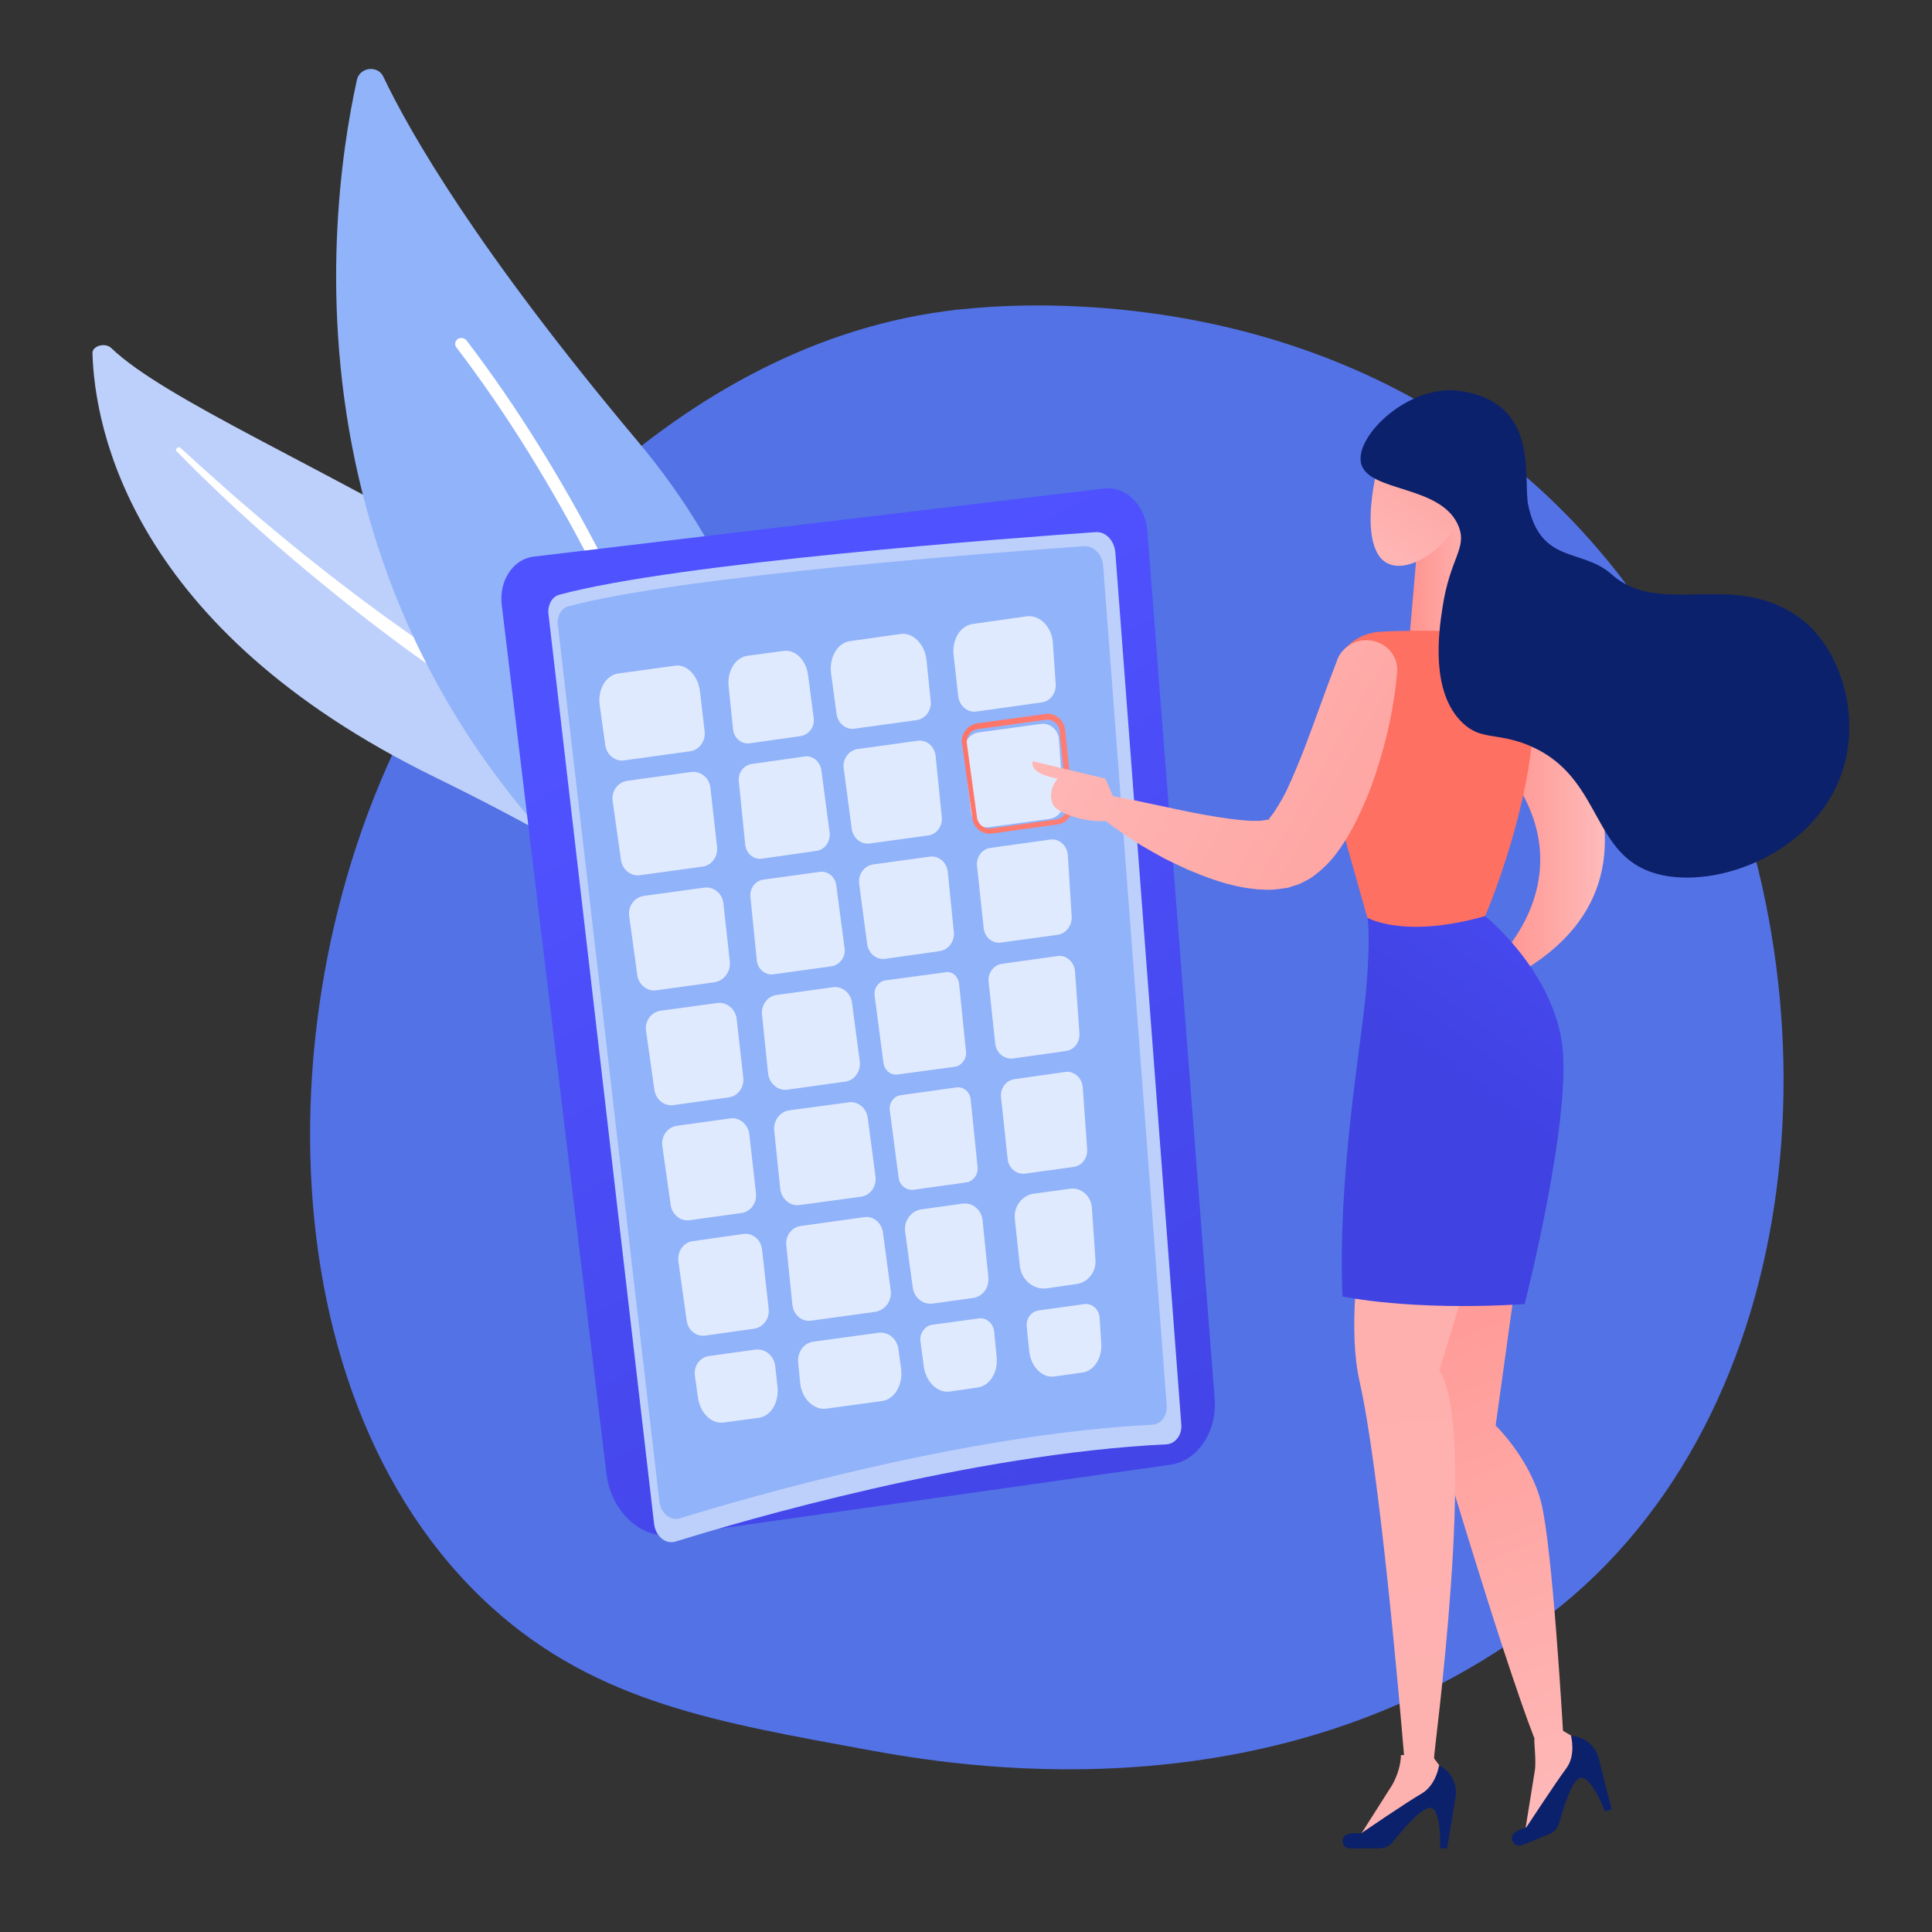 <?xml version="1.0" encoding="utf-8"?>
<!-- Generator: Adobe Illustrator 25.4.1, SVG Export Plug-In . SVG Version: 6.00 Build 0)  -->
<svg version="1.1" id="图层_1" xmlns="http://www.w3.org/2000/svg" xmlns:xlink="http://www.w3.org/1999/xlink" x="0px" y="0px"
	 viewBox="0 0 700 700" style="enable-background:new 0 0 700 700;" xml:space="preserve">
<rect x="0" y="0" width="700" height="700" fill="#333333" stroke="none"/>
<style type="text/css">
	.st0{fill:#5372E5;}
	.st1{fill:#BDD0FB;}
	.st2{fill:#FFFFFF;}
	.st3{fill:#91B3FA;}
	.st4{fill:url(#SVGID_1_);}
	.st5{opacity:0.72;fill:#FFFFFF;enable-background:new    ;}
	.st6{fill:url(#SVGID_00000001653724443594144570000001031950126895695236_);}
	.st7{fill:url(#SVGID_00000049220688261274327040000009147856368604317074_);}
	.st8{fill:url(#SVGID_00000044858203384236106970000016332573009277369220_);}
	.st9{fill:url(#SVGID_00000165226760796845373010000011198898703440584617_);}
	.st10{fill:#0C216B;}
	.st11{fill:url(#SVGID_00000169550972342502056040000013023474803247285922_);}
	.st12{fill:url(#SVGID_00000164502236947655139800000005836506254966196888_);}
	.st13{fill:url(#SVGID_00000139264095622326552350000007151091942719877016_);}
	.st14{fill:url(#SVGID_00000044162852019736320200000003809023605463860869_);}
	.st15{fill:url(#SVGID_00000091735056128605813750000005702323752811090848_);}
	.st16{fill:url(#SVGID_00000177476571395989089740000015548673142037034904_);}
</style>
<g>
	<path class="st0" d="M582,566.8c-13.9,14.3-26.3,22.7-35.9,29.1c-92.8,62-199,44.1-231.8,38.1c-52.9-9.8-97.6-16.8-136-51.5
		c-87.2-78.8-83-243.3-16.3-345.1c7.9-12.1,74.5-110.7,180.8-124.7c2.6-0.4,4.6-0.6,6.2-0.7c16.4-1.7,118.4-10.9,201.5,58.7
		c11.9,10,31,28,48.8,55.4C664.4,326.3,664.6,481.7,582,566.8z	">
<!-- <animate  accumulate="none" additive="replace" attributeName="d" begin="0.5" calcMode="linear" dur="3s" fill="remove" repeatCount="indefinite" restart="always" values="   M758,703.8c-15.2,15.6-28.7,24.8-39.1,31.7c-101.2,67.6-216.9,48.1-252.7,41.5   c-57.7-10.7-106.4-18.3-148.3-56.1c-95.1-85.9-90.5-265.2-17.8-376.2c8.6-13.2,81.2-120.7,197.1-135.9c2.8-0.4,5-0.6,6.8-0.8   c17.9-1.9,129.1-11.9,219.7,64c13,10.9,33.8,30.5,53.2,60.4C847.8,441.6,848,611,758,703.8z;    M802.7,594.1c-8.6,20-33,61-40.2,71.2C692.3,764.7,628.1,774,592.3,780.7c-57.7,10.7-144.5-16.1-197.2-36.3   c-119.6-46.1-149.6-164.3-121.6-294c3.3-15.4,20.3-151.4,123.1-207.2c2.5-1.4,4.5-2.4,6.1-3.2c16-8.2,112.4-41.6,224.2-3.2   c16,5.5,60.9,11.7,89.7,32.7C821.9,346,853.4,475.2,802.7,594.1z;          M758,703.8c-15.2,15.6-28.7,24.8-39.1,31.7c-101.2,67.6-216.9,48.1-252.7,41.5   c-57.7-10.7-106.4-18.3-148.3-56.1c-95.1-85.9-90.5-265.2-17.8-376.2c8.6-13.2,81.2-120.7,197.1-135.9c2.8-0.4,5-0.6,6.8-0.8   c17.9-1.9,129.1-11.9,219.7,64c13,10.9,33.8,30.5,53.2,60.4C847.8,441.6,848,611,758,703.8z" xmlns="http://www.w3.org/2000/svg">
			</animate> -->
	</path>
	<g>
		<g>
			<path class="st1" d="M40.3,126.1c-2.2-2.1-6.9-0.8-6.8,1.9c0.8,27.2,14,99.7,123.9,153.5c138,67.5,160,115.8,158.7,157.6
				c0,0,26.8-41.6,5.8-91.8C270.4,224,79.1,163.4,40.3,126.1z"/>
			<path class="st2" d="M65.4,162.3c11.6,10.6,23.5,21.2,35.9,31.4c12.3,10.2,25,20.1,38.2,29.7c13.2,9.5,26.7,18.9,40.6,27.9
				c13.9,9,28.4,17.5,43,26c14.5,8.5,29.2,17.2,42.7,26.9c13.5,9.7,25.5,20.7,34.3,33.2c2.2,3.1,4.3,6.2,6.2,9.4
				c1.9,3.2,3.7,6.4,5.3,9.7c3.3,6.5,6,13.3,8,20.2c3.9,13.8,5,28,3.5,42c-0.2,1.5-1.9,2.7-3.9,2.6c-1.9-0.1-3.5-1.3-3.4-2.8l0,0
				c0.2-3.4,0.4-6.9,0.4-10.3c0-1.7-0.1-3.4-0.1-5.1c-0.1-1.7-0.2-3.4-0.4-5c-0.6-6.8-1.9-13.5-3.9-20.1
				c-3.9-13.2-10.4-26-18.8-37.8c-4.3-5.9-9.2-11.6-14.7-16.9c-5.5-5.3-11.6-10.4-18.1-15.1c-12.9-9.5-27.4-18.1-41.8-26.7
				c-14.4-8.6-28.8-17.4-42.7-26.6c-7-4.6-13.8-9.3-20.5-14c-3.4-2.4-6.7-4.8-10-7.2c-3.3-2.5-6.5-4.9-9.7-7.3
				c-12.8-9.9-25.3-20.1-37.3-30.6c-11.9-10.5-23.5-21.3-34.3-32.4c-0.3-0.4-0.2-0.7,0.3-1C64.4,161.9,65.1,161.9,65.4,162.3z"/>
		</g>
		<g>
			<path class="st3" d="M268.4,362.8c4.8,3.1,11.4,0.5,12.6-5c6.9-30,18.5-116.5-50.1-198.1c-57.9-69-82.4-111.7-92-131.9
				c-2-4.3-8.6-3.5-9.6,1.2C118,80.2,96.1,251,268.4,362.8z"/>
			<path class="st2" d="M274.9,358.4c0.2,0,0.3,0,0.5-0.1c1.2-0.3,2-1.5,1.7-2.7c-0.3-1.3-32.1-132.9-108.1-232.3
				c-0.7-0.9-2.1-1.1-3.1-0.5c-1,0.6-1.3,2.1-0.6,3c75.4,98.7,107,229.5,107.3,230.8C272.8,357.8,273.8,358.5,274.9,358.4z"/>
		</g>
		
			<!-- <animateTransform  accumulate="none" additive="replace" attributeName="transform" attributeType="XML" calcMode="linear" dur="4s" fill="remove" repeatCount="indefinite" restart="always" type="rotate" values="0 500 500;-5 400 400;0 500 500;" xmlns="http://www.w3.org/2000/svg">
			</animateTransform> -->
	</g>
</g>
<g>
	
		<linearGradient id="SVGID_1_" gradientUnits="userSpaceOnUse" x1="187.222" y1="277.617" x2="552.598" y2="125.951" gradientTransform="matrix(0.108 0.994 -0.994 0.108 507.935 28.052)">
		<stop  offset="0" style="stop-color:#4F52FF"/>
		<stop  offset="1" style="stop-color:#4042E2"/>
	</linearGradient>
	<path class="st4" d="M219.7,533.8c1.7,14,12.6,24,24.2,22.4L424,530.7c9.9-1.4,17-11.9,16.1-23.8l-24.4-314.5
		c-0.7-9.4-7.8-16.3-15.6-15.4l-206.9,24.7c-7.3,0.9-12.5,8.8-11.4,17.5L219.7,533.8z"/>
	<g>
		<path class="st1" d="M237,552.2c0.6,4.5,4.2,7.5,7.9,6.3C269,551,352,526.7,422.7,523.3c3.2-0.2,5.7-3.5,5.3-7.3l-23.9-315.9
			c-0.4-4.3-3.5-7.6-7.2-7.3c-29.6,2.1-151.7,11.1-194.3,22.7c-2.6,0.7-4.2,3.7-3.9,6.8L237,552.2z"/>
		<path class="st3" d="M238.9,544c0.5,4.3,4,7.2,7.5,6.1c23.2-7.2,103.1-30.5,171.2-33.9c3.1-0.2,5.4-3.3,5.1-7.1l-23-304.1
			c-0.3-4.1-3.4-7.3-6.9-7.1c-28.5,2-146,10.7-186.9,21.8c-2.5,0.6-4.1,3.5-3.8,6.5L238.9,544z"/>
	</g>
	<path class="st5" d="M383.2,338.7l-20.5,2.8c-3.1,0.5-6-1.9-6.3-5.3l-2.4-22.4c-0.4-3.2,1.8-6.2,4.9-6.6l21.6-3
		c3.2-0.5,6.1,2.1,6.4,5.6l1.4,22.6C388.3,335.6,386.1,338.3,383.2,338.7z"/>
	<path class="st5" d="M365.1,420l-2.4-22.4c-0.4-3.2,1.8-6.2,4.9-6.6l18.3-2.6c3.2-0.5,6.1,2.1,6.4,5.5l1.6,22.5
		c0.2,3.2-1.9,6-4.9,6.4l-17.4,2.4C368.3,425.7,365.5,423.3,365.1,420z"/>
	<path class="st5" d="M271.5,411l2.4,21.3c0.4,3.6-2,6.8-5.3,7.2l-18.7,2.6c-3.3,0.5-6.4-2-6.9-5.5l-3-21.2c-0.6-3.7,1.8-7,5.3-7.5
		l19.4-2.7C268,404.8,271.1,407.4,271.5,411z"/>
	<path class="st5" d="M251,449.7l18.3-2.6c3.3-0.5,6.4,2,6.8,5.6l2.4,21.5c0.4,3.5-1.9,6.7-5.2,7.2l-17.7,2.5
		c-3.3,0.5-6.3-1.9-6.8-5.4l-3-21.4C245.3,453.4,247.7,450.1,251,449.7z"/>
	<path class="st5" d="M333.7,438.2l15-2.1c3.7-0.5,7,2.3,7.3,6.1l2.1,20.5c0.4,3.8-2.1,7.2-5.7,7.6l-14.4,2
		c-3.6,0.5-6.8-2.1-7.3-5.9l-2.8-20.5C327.6,442.2,330.2,438.7,333.7,438.2z"/>
	<path class="st5" d="M290.1,444.2l23-3.2c3.3-0.5,6.3,2,6.8,5.5l2.8,20.9c0.6,3.9-2,7.3-5.6,7.9l-23.2,3.2
		c-3.4,0.5-6.4-2.1-6.8-5.7l-2.2-21.6C284.5,447.8,286.8,444.7,290.1,444.2z"/>
	<path class="st5" d="M360.6,378.2l-2.4-22.4c-0.4-3.2,1.8-6.2,4.9-6.6l20-2.8c3.2-0.5,6.1,2.1,6.4,5.5l1.6,22.5
		c0.2,3.2-1.9,6-4.9,6.4l-19.1,2.7C363.8,383.9,361,381.5,360.6,378.2z"/>
	<path class="st5" d="M285.9,402.3l21.6-2.9c3.3-0.5,6.4,2,6.9,5.6l2.8,21.2c0.5,3.6-1.9,7-5.3,7.4l-22.2,3c-3.4,0.5-6.5-2.1-7-5.8
		l-2.2-21.3C280.2,406,282.6,402.8,285.9,402.3z"/>
	<path class="st5" d="M347.5,356.5L350,381c0.3,2.7-1.6,5.1-4,5.5l-20.7,2.8c-2.6,0.4-4.9-1.6-5.2-4.2l-3.2-24.3
		c-0.4-2.8,1.5-5.3,4-5.6l21.5-2.9C344.8,351.7,347.2,353.6,347.5,356.5z"/>
	<path class="st5" d="M340.5,344.6l-19.7,2.8c-3.2,0.5-6.1-1.9-6.6-5.3l-2.9-21.8c-0.5-3.5,1.8-6.6,5-7.1l20.5-2.8
		c3.3-0.5,6.2,2,6.6,5.5l2.2,21.9C345.9,341.1,343.6,344.2,340.5,344.6z"/>
	<path class="st5" d="M325.6,426.7l-3.2-24.3c-0.4-2.8,1.5-5.3,4-5.6l20.1-2.8c2.6-0.4,5,1.7,5.2,4.4l2.5,24.5
		c0.3,2.7-1.6,5.1-4,5.5l-19.4,2.7C328.2,431.2,325.9,429.4,325.6,426.7z"/>
	<path class="st5" d="M308.7,363.3l2.8,21.2c0.5,3.6-1.9,7-5.3,7.4l-20.9,2.9c-3.4,0.5-6.5-2.1-7-5.8l-2.2-21.3
		c-0.4-3.6,2-6.8,5.3-7.2l20.3-2.8C305.1,357.2,308.2,359.7,308.7,363.3z"/>
	<path class="st5" d="M303,320.8l3,22.7c0.5,3.2-1.7,6.1-4.7,6.6l-21,2.9c-3,0.5-5.8-1.9-6.1-5.1l-2.3-22.8c-0.4-3.1,1.7-6,4.7-6.4
		l20.4-2.8C299.9,315.5,302.6,317.6,303,320.8z"/>
	<path class="st5" d="M369.5,458.7l-1.8-17c-0.5-4.5,2.6-8.6,6.8-9.2l13.2-1.8c3.9-0.6,7.6,2.6,7.9,6.8l1.3,19
		c0.3,4.3-2.7,8.1-6.7,8.7l-11,1.6C374.5,467.4,370.1,463.8,369.5,458.7z"/>
	<path class="st5" d="M273.6,489c3.6-0.5,6.9,2.2,7.3,6.1l0.8,7.4c0.6,5.6-2.4,10.6-6.8,11.2l-12.7,1.7c-4.4,0.6-8.4-3.3-9.3-8.9
		l-1.1-7.9c-0.6-3.6,1.8-6.9,5.2-7.3L273.6,489z"/>
	<path class="st5" d="M253.6,250.4l1.7,14.6c0.4,3.6-2,6.8-5.3,7.2l-23.8,3.3c-3.3,0.5-6.4-2-6.9-5.5l-2-14.4
		c-0.8-5.8,2.2-11,6.8-11.6l20.5-2.8C248.7,240.5,252.9,244.7,253.6,250.4z"/>
	<path class="st5" d="M289.9,500.9l-0.7-7.2c-0.4-3.8,2.1-7.2,5.6-7.6l23.4-3.2c3.6-0.5,6.8,2.1,7.3,5.9l1,7.2
		c0.7,5.7-2.3,10.9-6.8,11.6l-20.5,2.8C294.8,510.9,290.4,506.7,289.9,500.9z"/>
	<path class="st5" d="M334.7,495.1l-1.2-9.1c-0.4-2.9,1.6-5.6,4.2-6l16.9-2.3c2.8-0.4,5.2,1.7,5.6,4.7l0.9,9.2
		c0.6,5.6-2.5,10.5-6.8,11.1l-10.3,1.5C339.6,504.7,335.5,500.7,334.7,495.1z"/>
	<path class="st5" d="M381.5,233.2l1,14.7c0.2,3.3-2,6.2-5.1,6.6l-23.6,3.3c-3.2,0.5-6.2-2-6.6-5.5l-1.7-15
		c-0.6-5.6,2.4-10.5,6.8-11.2l19.7-2.8C376.8,222.7,381.2,227.2,381.5,233.2z"/>
	<path class="st5" d="M266.9,369.1l2.4,21.3c0.4,3.6-2,6.8-5.3,7.2l-20,2.8c-3.3,0.5-6.4-2-6.9-5.5l-3-21.2c-0.6-3.7,1.8-7,5.3-7.5
		l20.6-2.8C263.3,363,266.4,365.5,266.9,369.1z"/>
	<path class="st5" d="M335.7,239.2l1.5,14.8c0.4,3.4-1.9,6.4-5,6.9l-22.5,3.1c-3.2,0.5-6.1-1.9-6.6-5.3l-2-14.8
		c-0.7-5.7,2.3-10.9,6.8-11.6l18.4-2.6C330.8,229.1,335.1,233.4,335.7,239.2z"/>
	<path class="st5" d="M292.8,244.7l2,15.4c0.5,3.2-1.7,6.1-4.7,6.6l-18.4,2.6c-3,0.5-5.8-1.9-6.1-5.1l-1.6-15.5
		c-0.6-5.6,2.5-10.5,6.8-11.1l12.7-1.7C288,235,292.1,239.1,292.8,244.7z"/>
	<path class="st5" d="M295.8,308.3l-19.7,2.8c-3,0.5-5.8-1.9-6.1-5.1l-2.3-22.8c-0.4-3.1,1.7-6,4.7-6.4l19.1-2.7
		c2.9-0.5,5.7,1.8,6.1,5l3,22.7C300.9,305,298.8,307.9,295.8,308.3z"/>
	<path class="st5" d="M257.4,285.5l2.4,21.3c0.4,3.6-2,6.8-5.3,7.2l-22.6,3.1c-3.3,0.5-6.4-2-6.9-5.5l-3-21.2
		c-0.6-3.7,1.8-7,5.3-7.5l23.2-3.2C253.9,279.3,257.1,281.9,257.4,285.5z"/>
	<path class="st5" d="M372.9,489.5l-0.9-8.9c-0.3-2.8,1.6-5.4,4.3-5.8l16.5-2.3c2.8-0.4,5.3,1.8,5.6,4.8l0.6,9.4
		c0.4,5.4-2.7,10.1-6.9,10.6l-9.9,1.4C377.7,499.5,373.5,495.2,372.9,489.5z"/>
	<path class="st5" d="M262.1,327.3l2.3,20.9c0.5,3.8-2.1,7.2-5.6,7.7l-21,2.9c-3.3,0.5-6.4-2-6.9-5.5l-2.9-21.2
		c-0.6-3.7,1.8-7,5.3-7.5l21.9-3C258.6,321.2,261.7,323.7,262.1,327.3z"/>
	<path class="st5" d="M380.3,296.7l-21.9,3c-3.2,0.5-6.2-2-6.6-5.5l-2.4-21.9c-0.4-3.4,1.9-6.4,5-6.9l22.7-3.1
		c3.4-0.5,6.4,2.2,6.6,5.8l1.5,22C385.7,293.3,383.5,296.2,380.3,296.7z"/>
	<path class="st5" d="M336.3,302.7l-21.1,2.9c-3.2,0.5-6.1-1.9-6.6-5.3l-2.9-21.8c-0.5-3.5,1.8-6.6,5-7.1l21.7-3
		c3.3-0.5,6.2,2,6.6,5.5l2.2,21.9C341.7,299.2,339.4,302.3,336.3,302.7z"/>
	
		<linearGradient id="SVGID_00000008113082385661937310000004777911071271264941_" gradientUnits="userSpaceOnUse" x1="261.945" y1="80.024" x2="228.257" y2="195.842" gradientTransform="matrix(0.12 1.1 -1.144 0.125 530.258 -1.08)">
		<stop  offset="0" style="stop-color:#FF928E"/>
		<stop  offset="1" style="stop-color:#FE7062"/>
	</linearGradient>
	<path style="fill:url(#SVGID_00000008113082385661937310000004777911071271264941_);" d="M348.5,269.3c-0.2-1.7,0.3-3.3,1.3-4.6
		c1-1.4,2.6-2.3,4.2-2.6l24.7-3.4c1.7-0.3,3.4,0.2,4.8,1.3c1.4,1.1,2.2,2.7,2.4,4.4l0,0l2.8,27.1c0.4,3.5-2.1,6.7-5.5,7.2l-23.8,3.3
		c-3.4,0.5-6.6-2-7.1-5.5l-3.7-27C348.5,269.5,348.5,269.4,348.5,269.3z M383.9,264.7c-0.1-1.2-0.7-2.3-1.7-3
		c-0.9-0.7-2.1-1.1-3.3-0.9l-24.8,3.4c-1.2,0.2-2.2,0.8-2.9,1.7c-0.7,1-1,2.2-0.9,3.4l3.7,27c0.4,2.5,2.6,4.1,5,3.9l23.8-3.3
		c2.4-0.4,4.1-2.6,3.9-5L383.9,264.7L383.9,264.7z"/>
</g>
<g>
	
		<linearGradient id="SVGID_00000016769997573628558820000001748726635448780218_" gradientUnits="userSpaceOnUse" x1="-7045.986" y1="459.835" x2="-6955.904" y2="227.931" gradientTransform="matrix(-1 0 0 1 -6456.317 200)">
		<stop  offset="0" style="stop-color:#FEBBBA"/>
		<stop  offset="1" style="stop-color:#FF928E"/>
	</linearGradient>
	<path style="fill:url(#SVGID_00000016769997573628558820000001748726635448780218_);" d="M517.3,448.8l32.9,8l-8.3,59.7
		c0,0,12.4,11.9,16.5,27.9c4.1,16,7.9,82.7,7.9,82.7l7.8,4.6l0.9,3.9l-22.7,29.5l3.8-23.6c0.6-3.8-0.5-11.3-0.1-11.5
		c-12.4-31.8-38.8-121.5-38.8-121.5L517.3,448.8L517.3,448.8z"/>
	
		<linearGradient id="SVGID_00000008852756756338975010000015271826437937964685_" gradientUnits="userSpaceOnUse" x1="-7046.309" y1="1204.05" x2="-6749.205" y2="-2268.352" gradientTransform="matrix(-1 0 0 1 -6456.317 200)">
		<stop  offset="0" style="stop-color:#FEBBBA"/>
		<stop  offset="1" style="stop-color:#FF928E"/>
	</linearGradient>
	<path style="fill:url(#SVGID_00000008852756756338975010000015271826437937964685_);" d="M507.6,635.9c0.4,0,0.7,0,1.1,0
		c-1.6-19.2-8.9-103.6-16.1-135.4C484.4,464.6,505,393,505,393l37.1,35.9l-20.6,67.7c14.1,20.5-2.3,140.2-1.9,140.2v0.3l5.4,7.2
		l-0.6,3.9l-32.8,18.7l12.9-20.3C506.3,643.3,507.5,639.6,507.6,635.9z"/>
	
		<linearGradient id="SVGID_00000009587577060184553130000017940565312453975205_" gradientUnits="userSpaceOnUse" x1="-7037.784" y1="93.636" x2="-6998.363" y2="93.636" gradientTransform="matrix(-1 0 0 1 -6456.317 200)">
		<stop  offset="0" style="stop-color:#FEBBBA"/>
		<stop  offset="1" style="stop-color:#FF928E"/>
	</linearGradient>
	<path style="fill:url(#SVGID_00000009587577060184553130000017940565312453975205_);" d="M549.4,234.2c0,0,72.2,78.6,0,118.9
		l-7.3-5.1c0,0,35.9-33.1,0-73.7L549.4,234.2z"/>
	<path class="st10" d="M489.2,669.7h10.5c1.9,0,3.9-0.9,5-2.4c3.3-4.1,10-12.1,13.3-12.3c4.4-0.3,3.8,14.7,3.8,14.7h2.5l3.1-18.6
		c0.7-4.7-1.7-9.4-6-11.5l0,0c0,0-1,7.2-6.4,10.3c-5.4,3.1-21.9,14.4-21.9,14.4s-2-0.3-4.2,0.1C485.4,664.9,485.8,669.7,489.2,669.7
		z"/>
	<path class="st10" d="M551.6,668.5l9.6-3.9c1.8-0.7,3.2-2.2,3.7-4c1.4-5,4.4-15,7.3-16.3c3.9-1.9,9.4,12.1,9.4,12.1l2.3-0.9
		l-4.6-18.3c-1.2-4.6-5.2-8-10.1-8.3l0,0c0,0,1.9,7-1.7,11.8S553,662.1,553,662.1s-2,0.5-3.9,1.7
		C546.2,665.6,548.6,669.8,551.6,668.5z"/>
	
		<linearGradient id="SVGID_00000015340919494708621560000016545730721042208937_" gradientUnits="userSpaceOnUse" x1="610.949" y1="84.844" x2="530.89" y2="193.258" gradientTransform="matrix(1 0 0 1 0 200)">
		<stop  offset="0" style="stop-color:#4F52FF"/>
		<stop  offset="1" style="stop-color:#4042E2"/>
	</linearGradient>
	<path style="fill:url(#SVGID_00000015340919494708621560000016545730721042208937_);" d="M495.5,332.5c0,0,1.2,7.2-0.6,26.9
		c-1.7,19.7-10.3,66-8.5,110.3c0,0,24.1,5.4,66,2.8c0,0,17.7-69.2,13.4-95.5c-4.3-26.3-27.7-45.1-27.7-45.1L495.5,332.5z"/>
	
		<linearGradient id="SVGID_00000137094796300984757750000015314054700545709966_" gradientUnits="userSpaceOnUse" x1="-6994.694" y1="8.607" x2="-6966.718" y2="8.607" gradientTransform="matrix(-1 0 0 1 -6456.317 200)">
		<stop  offset="0" style="stop-color:#FEBBBA"/>
		<stop  offset="1" style="stop-color:#FF928E"/>
	</linearGradient>
	<polygon style="fill:url(#SVGID_00000137094796300984757750000015314054700545709966_);" points="513.3,200.6 510.4,234.2 
		538.4,234.2 531.4,183 	"/>
	
		<linearGradient id="SVGID_00000141425860002149159250000012099879665152428677_" gradientUnits="userSpaceOnUse" x1="859.618" y1="-31.725" x2="746.252" y2="5.5" gradientTransform="matrix(1 0 0 1 0 200)">
		<stop  offset="0" style="stop-color:#FF928E"/>
		<stop  offset="1" style="stop-color:#FE7062"/>
	</linearGradient>
	<path style="fill:url(#SVGID_00000141425860002149159250000012099879665152428677_);" d="M546.6,229.5c-9.6-0.6-31.3-1.5-46.6-0.6
		c-8.1,0.5-14.8,6.1-16.4,13.7l-3.8,17.3c-1.4,6.4-1.2,13.1,0.6,19.4l15,53.2c0,0,13.3,7.8,42.7-0.6c0,0,25.7-59.3,15.2-97.2
		C552.5,231.8,549.8,229.7,546.6,229.5z"/>
	
		<linearGradient id="SVGID_00000182501712671780463060000005271994626861629880_" gradientUnits="userSpaceOnUse" x1="-6830.275" y1="22.272" x2="-7071.834" y2="160.657" gradientTransform="matrix(-1 0 0 1 -6456.317 200)">
		<stop  offset="0" style="stop-color:#FEBBBA"/>
		<stop  offset="1" style="stop-color:#FF928E"/>
	</linearGradient>
	<path style="fill:url(#SVGID_00000182501712671780463060000005271994626861629880_);" d="M484.4,239.4
		c-4.1,10.5-7.9,21.6-11.8,31.8c-2,5.1-4.1,10.2-6.3,14.9c-1.1,2.3-2.3,4.4-3.5,6.3c-1.1,1.9-2.4,3.5-3,4.2
		c-0.1,0.1,0.3,0.2,0.5,0.2c0.1,0-2.8,0.5-3.7,0.6H453c-5-0.3-10.5-1.1-16.1-2.1c-11.3-2-23.1-5-35.1-7.1h-0.1
		c-2.3-0.5-4.5,1.1-5,3.3c-0.3,1.5,0.3,2.9,1.4,3.9c4.9,4.1,10,7.5,15.4,10.9c2.7,1.6,5.4,3.1,8.3,4.7c2.8,1.4,5.7,2.8,8.6,4.1
		c6,2.5,12.1,4.9,19.3,6.3c1.8,0.3,3.7,0.6,5.6,0.8c2.1,0.1,4.1,0.3,6.4,0.1c1.3-0.1,2.5-0.3,3.8-0.5c0.6-0.1,1.2-0.1,1.9-0.4
		c0.8-0.3,1.7-0.6,2.6-0.8c1.7-0.6,2.9-1.4,4.3-2.1c1.2-0.7,2.3-1.6,3.3-2.4c3.9-3.2,6.3-6.3,8.4-9.4c2.1-3.1,3.8-6.1,5.3-9.1
		c3-6,5.4-11.9,7.3-17.8c3.9-11.9,6.5-23.7,7.6-36.1c0.6-6-4-11.2-10.2-11.7c-5.1-0.5-9.7,2.6-11.5,7L484.4,239.4z"/>
	
		<linearGradient id="SVGID_00000158718752675993074400000000828463401964452779_" gradientUnits="userSpaceOnUse" x1="-6806.738" y1="64.075" x2="-7046.699" y2="201.544" gradientTransform="matrix(-1 0 0 1 -6456.317 200)">
		<stop  offset="0" style="stop-color:#FEBBBA"/>
		<stop  offset="1" style="stop-color:#FF928E"/>
	</linearGradient>
	<path style="fill:url(#SVGID_00000158718752675993074400000000828463401964452779_);" d="M405.5,293.6l-5-11.5l-26.3-6.3
		c0,0-2.1,4.4,9,6.3c0,0-3.9,4.2-1.8,9.2C383.5,296.3,405.7,301.2,405.5,293.6z"/>
	
		<linearGradient id="SVGID_00000144320223630999187620000010423661229091082121_" gradientUnits="userSpaceOnUse" x1="-6948.662" y1="8.879" x2="-7001.739" y2="-68.734" gradientTransform="matrix(-1 0 0 1 -6456.317 200)">
		<stop  offset="0" style="stop-color:#FEBBBA"/>
		<stop  offset="1" style="stop-color:#FF928E"/>
	</linearGradient>
	<path style="fill:url(#SVGID_00000144320223630999187620000010423661229091082121_);" d="M501.5,162c-1,0.6-8.9,27.4-2.3,38.7
		c6.6,11.3,26.8-1.4,32.2-17.6C536.9,166.8,528.1,146.8,501.5,162z"/>
	<path class="st10" d="M553.7,183c4.5,21.5,19.5,15.6,30.1,25c17.2,15.4,41.8-0.5,65.7,14.1c17.2,10.5,25.6,37.6,17.3,59.4
		c-11.5,30.3-50.7,42.7-71,33.5c-19.4-8.8-16.7-35.1-42.8-45.3c-11.1-4.3-16.6-1.5-23.2-7.9c-11.6-11.2-8.5-33-7.2-41.4
		c2.7-18.2,8.9-21.5,6-29.4c-5.9-15.6-33.2-12.4-35.5-23.3c-2.1-10,17.8-29,36.4-26C558.2,146.3,551.7,173.5,553.7,183z	">
<!-- <animate  accumulate="none" additive="replace" attributeName="d" calcMode="linear" dur="2s" fill="remove" repeatCount="indefinite" restart="always" values="   M727.1,285.4c4.9,23.4,21.3,17,32.8,27.3c18.8,16.8,45.6-0.5,71.6,15.4c18.8,11.5,27.9,41,18.9,64.8   c-12.5,33-55.3,46.5-77.4,36.5c-21.2-9.6-18.2-38.3-46.7-49.4c-12.1-4.7-18.1-1.6-25.3-8.6c-12.7-12.2-9.3-36-7.9-45.1   c2.9-19.8,9.7-23.4,6.5-32.1c-6.4-17-36.2-13.5-38.7-25.4c-2.3-10.9,19.4-31.6,39.7-28.3C732,245.4,724.9,275,727.1,285.4z;   M727.1,285.4c4.9,23.4,21.3,17,32.8,27.3c18.8,16.8,63.2-6.1,89.2,9.8c18.8,11.5,27.9,41,18.9,64.8   c-12.5,33-48.9,35.3-71,25.3c-21.2-9.6-25.7-27.5-54.2-38.6c-8.4-2.4-22.1-2.4-32.4-6.2c-12.7-12.2-18.7-32.5-17.3-41.6   c2.9-19.8,9.7-23.4,6.5-32.1c-6.4-17-36.2-13.5-38.7-25.4c-2.3-10.9,19.4-31.6,39.7-28.3C732,245.4,724.9,275,727.1,285.4z;       M727.1,285.4c4.9,23.4,21.3,17,32.8,27.3c18.8,16.8,45.6-0.5,71.6,15.4c18.8,11.5,27.9,41,18.9,64.8   c-12.5,33-55.3,46.5-77.4,36.5c-21.2-9.6-18.2-38.3-46.7-49.4c-12.1-4.7-18.1-1.6-25.3-8.6c-12.7-12.2-9.3-36-7.9-45.1   c2.9-19.8,9.7-23.4,6.5-32.1c-6.4-17-36.2-13.5-38.7-25.4c-2.3-10.9,19.4-31.6,39.7-28.3C732,245.4,724.9,275,727.1,285.4z" xmlns="http://www.w3.org/2000/svg">
			</animate> -->
	</path>
</g>
</svg>
